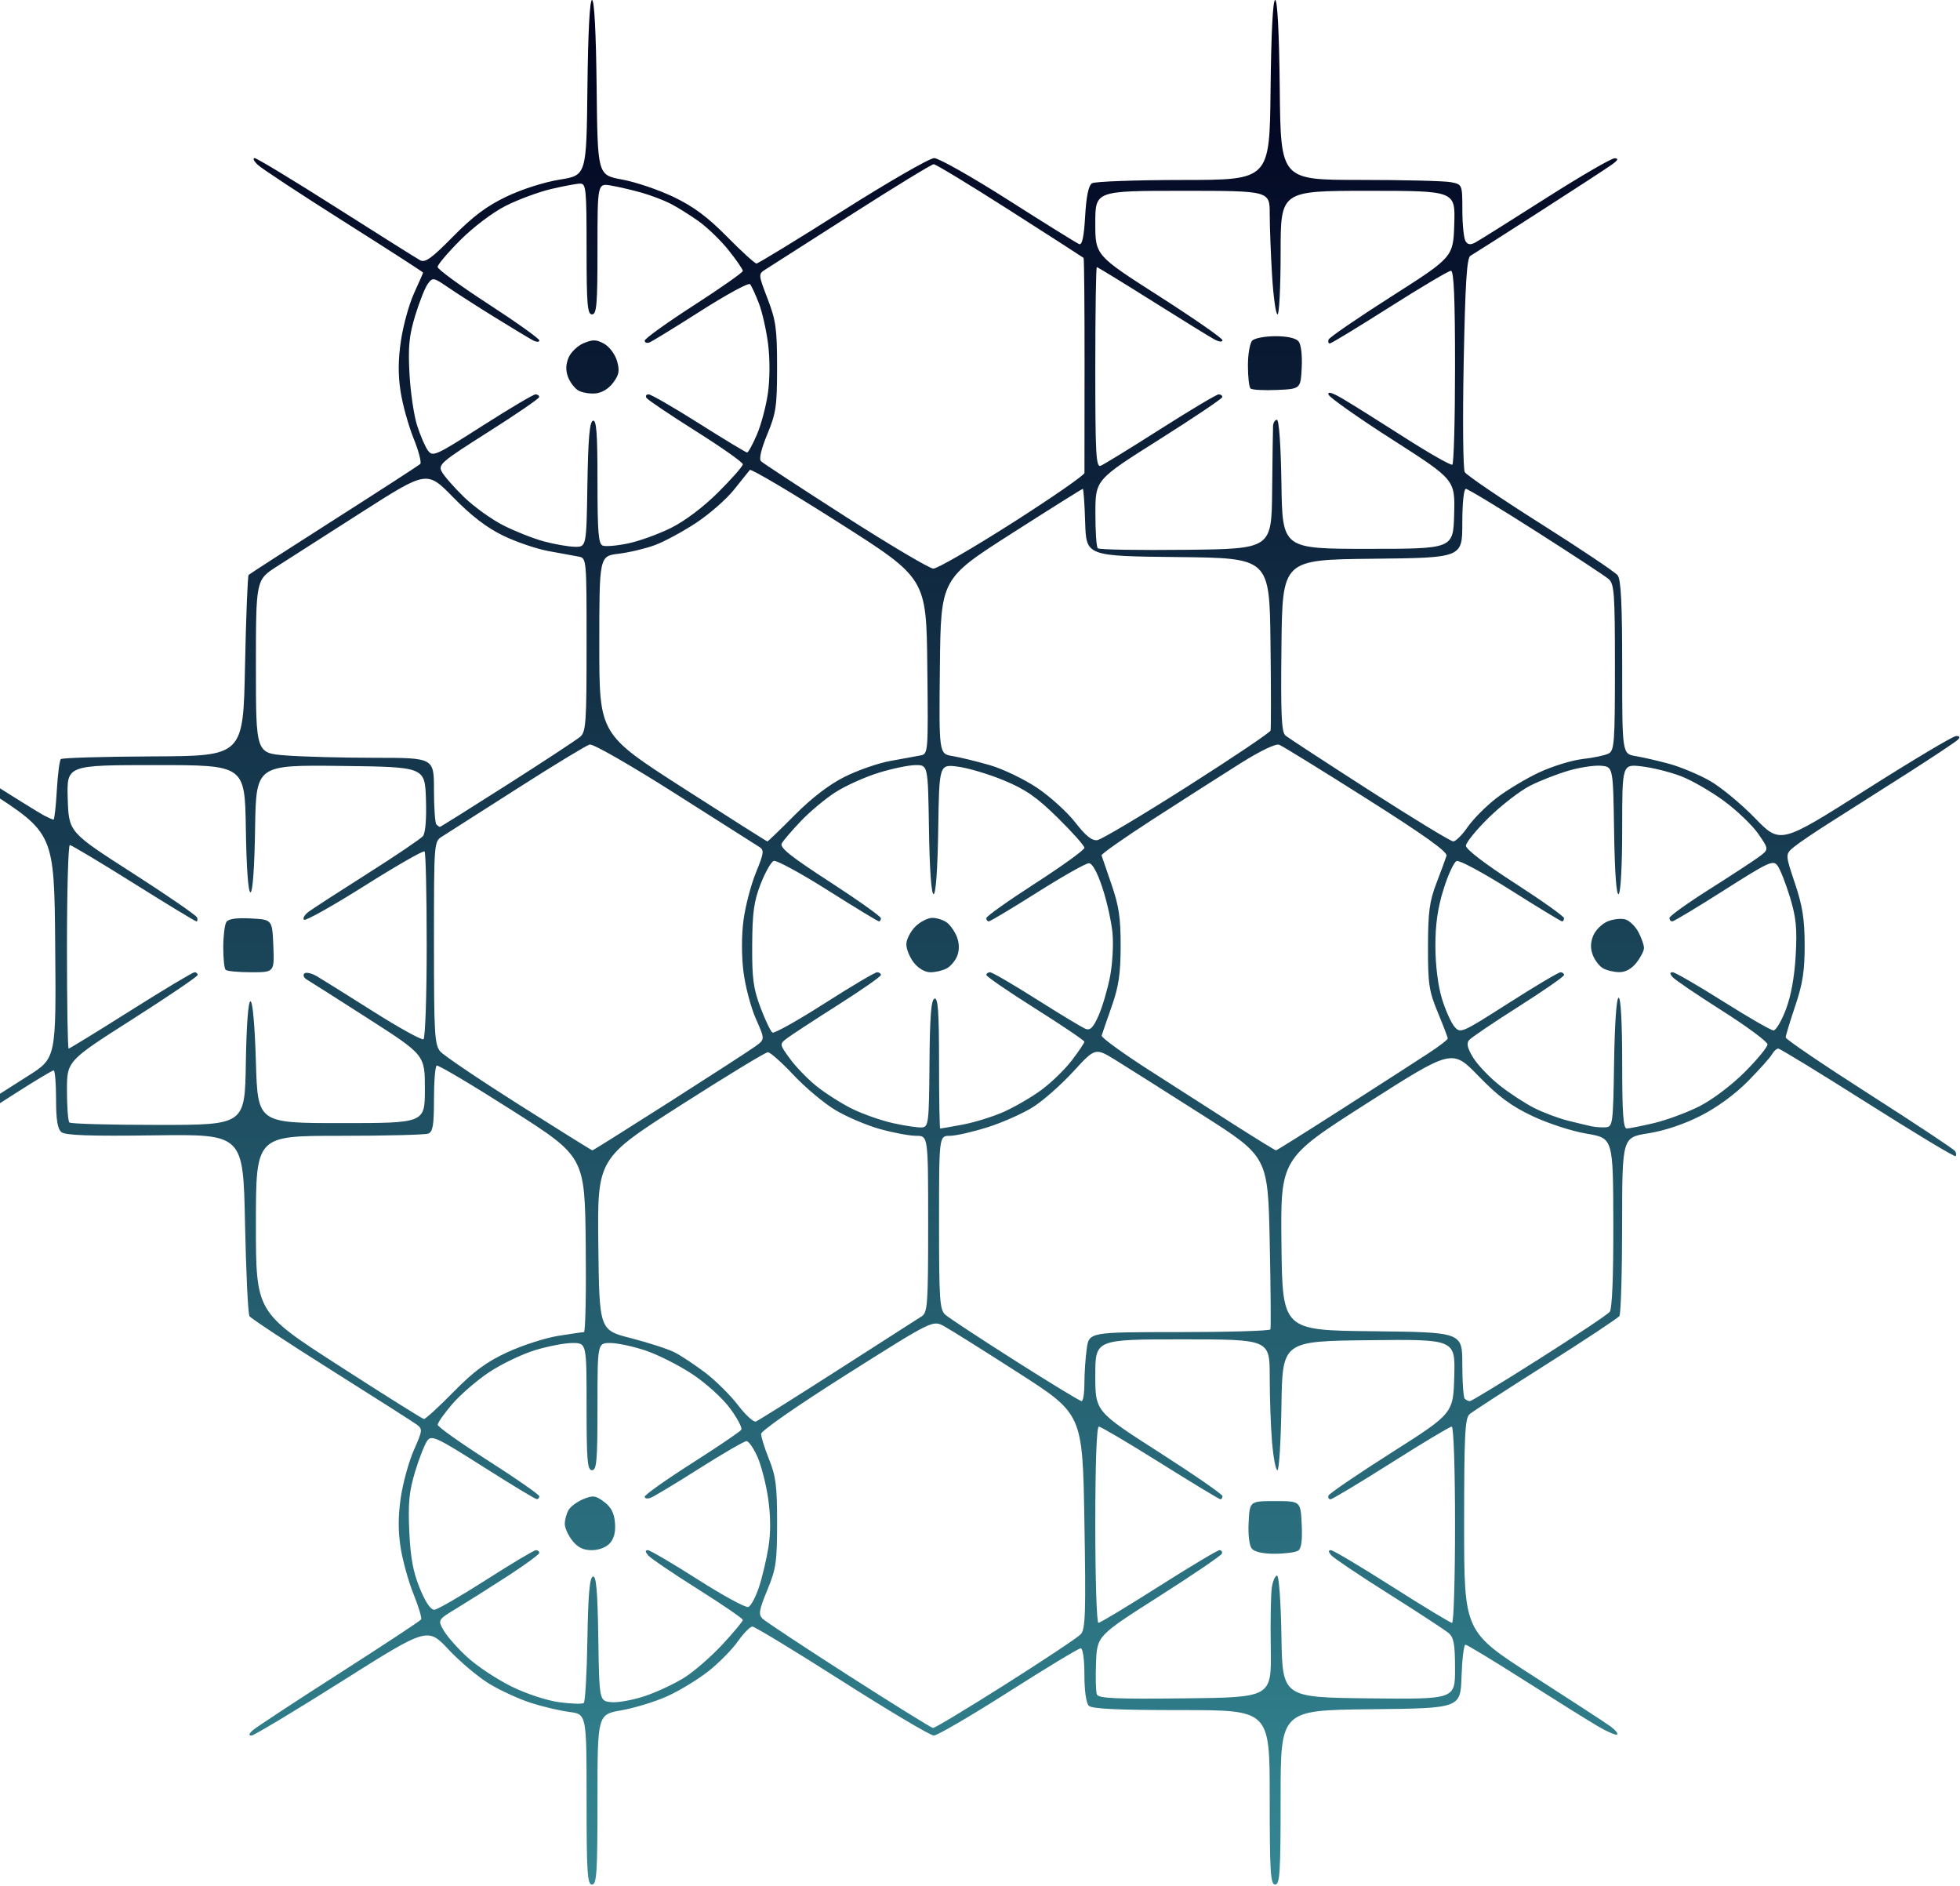 <?xml version="1.0" encoding="UTF-8" standalone="no"?>
<!-- Created with Inkscape (http://www.inkscape.org/) -->

<svg xmlns="http://www.w3.org/2000/svg" width="527" height="507" viewBox="0 0 527 507" fill="none">
  <path d="M157.718 483.686C157.718 460.786 157.718 460.786 153.077 460.187C150.525 459.858 145.862 458.757 142.715 457.741C139.568 456.725 134.578 454.44 131.625 452.662C128.673 450.885 123.716 446.722 120.61 443.413C114.963 437.396 114.963 437.396 91.887 451.962C79.195 459.973 68.276 466.528 67.624 466.528C66.811 466.528 66.888 466.106 67.867 465.189C68.654 464.453 79.084 457.591 91.044 449.94C103.004 442.289 112.986 435.713 113.225 435.326C113.465 434.938 112.546 431.861 111.183 428.487C109.82 425.114 108.258 419.48 107.711 415.968C107.02 411.531 107.04 407.408 107.777 402.456C108.36 398.537 109.945 392.824 111.3 389.761C113.623 384.509 113.665 384.121 112.048 382.934C111.104 382.242 100.761 375.65 89.062 368.285C77.363 360.92 67.471 354.402 67.079 353.8C66.687 353.198 66.147 341.944 65.878 328.791C65.39 304.877 65.39 304.877 41.666 305.192C24.052 305.426 17.573 305.202 16.508 304.317C15.468 303.454 15.073 301.005 15.073 295.43C15.073 291.196 14.784 287.733 14.43 287.733C14.076 287.733 9.569 290.426 4.415 293.718C-0.739 297.01 -8.344 301.889 -12.486 304.561C-16.627 307.233 -20.584 309.227 -21.279 308.993C-21.974 308.759 -17.486 305.292 -11.306 301.289C-5.127 297.286 3.343 291.858 7.515 289.227C15.1 284.444 15.1 284.444 14.842 254.229C14.585 224.014 14.585 224.014 -3.49 212.397C-13.431 206.007 -21.735 200.27 -21.942 199.646C-22.169 198.965 -21.712 198.746 -20.796 199.098C-19.958 199.419 -12.753 203.823 -4.786 208.884C3.181 213.945 10.66 218.588 11.834 219.202C13.007 219.816 14.16 220.319 14.395 220.319C14.63 220.319 15.026 216.801 15.275 212.501C15.524 208.201 16.009 204.402 16.354 204.057C16.698 203.712 27.872 203.383 41.185 203.325C65.39 203.221 65.39 203.221 65.878 179.119C66.147 165.863 66.587 154.802 66.855 154.539C67.124 154.277 77.456 147.614 89.815 139.734C102.175 131.854 112.605 125.097 112.995 124.72C113.384 124.342 112.579 121.25 111.204 117.847C109.83 114.444 108.258 108.787 107.711 105.275C107.011 100.778 107.043 96.701 107.818 91.488C108.423 87.418 110.006 81.712 111.335 78.808C112.665 75.905 113.752 73.411 113.752 73.266C113.752 73.121 104.19 66.96 92.502 59.573C80.814 52.187 70.385 45.324 69.325 44.322C68.265 43.32 67.875 42.501 68.457 42.501C69.04 42.501 78.92 48.478 90.413 55.785C101.906 63.091 112.064 69.473 112.985 69.967C114.327 70.687 116.086 69.416 121.834 63.574C127.145 58.176 130.859 55.396 136.139 52.866C140.269 50.886 146.303 48.959 150.477 48.286C157.684 47.123 157.684 47.123 157.946 23.561C158.111 8.679 158.567 0 159.184 0C159.801 0 160.257 8.668 160.422 23.527C160.683 47.054 160.683 47.054 167.261 48.257C170.879 48.919 177.112 51.029 181.111 52.947C186.502 55.532 190.222 58.297 195.491 63.634C199.4 67.594 202.96 70.834 203.401 70.834C203.843 70.834 214.274 64.459 226.582 56.667C238.889 48.876 249.961 42.501 251.186 42.501C252.411 42.501 261.424 47.603 271.215 53.839C281.006 60.076 289.534 65.376 290.165 65.619C290.965 65.926 291.453 63.646 291.774 58.098C292.085 52.721 292.682 49.854 293.612 49.265C294.37 48.785 305.424 48.386 318.177 48.378C341.364 48.362 341.364 48.362 341.626 24.181C341.791 8.886 342.246 0 342.864 0C343.482 0 343.937 8.886 344.102 24.181C344.364 48.363 344.364 48.363 365.719 48.363C377.464 48.363 388.448 48.637 390.128 48.973C393.181 49.584 393.181 49.584 393.196 56.545C393.204 60.374 393.588 64.101 394.048 64.829C394.662 65.796 395.378 65.885 396.72 65.161C397.729 64.617 406.212 59.295 415.571 53.336C424.931 47.376 433.284 42.523 434.135 42.552C435.269 42.589 435.066 43.045 433.374 44.261C432.105 45.174 423.312 50.904 413.833 56.994C404.355 63.085 396.037 68.386 395.349 68.774C394.398 69.311 393.967 76.193 393.553 97.446C393.253 112.827 393.383 126.081 393.84 126.899C394.298 127.717 403.46 133.943 414.2 140.734C424.94 147.524 434.277 153.784 434.948 154.645C435.847 155.796 436.17 162.337 436.17 179.426C436.17 202.644 436.17 202.644 439.834 203.256C441.849 203.593 445.915 204.531 448.871 205.339C451.826 206.148 456.663 208.165 459.618 209.821C462.574 211.477 468.072 216.002 471.837 219.877C478.682 226.921 478.682 226.921 501.588 212.384C514.186 204.389 525.153 197.847 525.958 197.847C526.956 197.847 527.105 198.165 526.425 198.846C525.876 199.395 519.742 203.474 512.795 207.911C505.849 212.348 496.697 218.164 492.46 220.835C488.222 223.506 483.683 226.576 482.374 227.657C479.993 229.622 479.993 229.622 482.603 237.397C484.653 243.505 485.217 247.063 485.233 253.995C485.25 260.969 484.717 264.411 482.695 270.411C481.287 274.587 480.136 278.398 480.136 278.88C480.136 279.361 490.261 286.231 502.638 294.145C515.013 302.06 525.39 308.94 525.695 309.435C526.001 309.93 526.048 310.538 525.799 310.787C525.551 311.035 514.915 304.631 502.164 296.555C489.413 288.479 478.602 281.871 478.141 281.871C477.679 281.871 476.907 282.576 476.425 283.438C475.942 284.3 473.03 287.554 469.953 290.669C466.482 294.183 461.66 297.702 457.245 299.943C452.771 302.213 447.54 303.962 443.15 304.653C436.17 305.752 436.17 305.752 436.155 329.228C436.147 342.141 435.817 353.175 435.422 353.749C435.027 354.323 426.131 360.215 415.652 366.843C405.174 373.471 395.941 379.456 395.135 380.143C393.894 381.2 393.669 385.777 393.669 409.997C393.669 438.602 393.669 438.602 412.233 450.52C422.442 457.075 431.815 463.181 433.061 464.09C434.307 464.999 435.096 465.973 434.815 466.254C434.534 466.535 432.196 465.532 429.619 464.024C427.042 462.516 418.149 456.967 409.856 451.692C401.563 446.418 394.436 442.103 394.018 442.103C393.599 442.103 393.13 445.95 392.974 450.651C392.692 459.2 392.692 459.2 368.511 459.462C344.33 459.723 344.33 459.723 344.33 483.155C344.33 503.331 344.126 506.586 342.864 506.586C341.602 506.586 341.398 503.329 341.398 483.137C341.398 459.689 341.398 459.689 317.657 459.689C300.494 459.689 293.59 459.364 292.743 458.517C292.045 457.819 291.57 454.456 291.57 450.212C291.57 446.021 291.16 443.08 290.575 443.08C290.028 443.08 281.296 448.355 271.172 454.804C261.049 461.252 252.009 466.528 251.086 466.528C250.162 466.528 239.056 459.933 226.405 451.873C213.755 443.812 202.907 437.227 202.3 437.238C201.693 437.25 199.938 439.037 198.4 441.21C196.862 443.383 193.345 446.959 190.584 449.157C187.823 451.354 182.877 454.38 179.594 455.88C176.311 457.38 170.706 459.115 167.137 459.737C160.649 460.867 160.649 460.867 160.649 483.726C160.649 503.395 160.445 506.586 159.184 506.586C157.923 506.586 157.718 503.39 157.718 483.686ZM270.409 452.729C280.704 446.214 289.787 440.169 290.593 439.295C291.851 437.932 291.99 433.618 291.57 408.912C291.082 380.118 291.082 380.118 273.984 369.133C264.58 363.092 255.516 357.405 253.841 356.496C250.796 354.843 250.796 354.843 227.735 369.407C214.596 377.704 204.662 384.6 204.646 385.435C204.63 386.241 205.592 389.319 206.785 392.274C208.609 396.793 208.953 399.514 208.946 409.372C208.938 419.869 208.663 421.76 206.309 427.433C204.103 432.749 203.892 433.982 204.997 435.087C205.722 435.811 216.154 442.709 228.181 450.414C240.207 458.12 250.417 464.458 250.868 464.499C251.32 464.54 260.113 459.244 270.409 452.729ZM157.938 440.693C158.133 428.73 158.536 424.079 159.405 423.79C160.313 423.488 160.667 427.483 160.87 440.319C161.138 457.246 161.138 457.246 164.381 457.558C166.164 457.729 170.287 456.969 173.542 455.87C176.798 454.77 181.592 452.504 184.195 450.833C186.799 449.163 191.359 445.171 194.33 441.962C197.3 438.754 199.729 435.824 199.728 435.452C199.727 435.08 194.253 431.33 187.565 427.119C180.877 422.909 174.889 418.842 174.258 418.082C173.461 417.122 173.439 416.7 174.185 416.7C174.776 416.7 180.818 420.244 187.611 424.576C194.405 428.908 200.525 432.237 201.211 431.973C201.897 431.71 203.177 429.329 204.057 426.681C204.936 424.034 206.084 419.204 206.609 415.947C207.241 412.02 207.225 407.646 206.561 402.963C206.01 399.079 204.712 393.986 203.677 391.646C202.641 389.305 201.308 387.389 200.715 387.389C200.121 387.389 194.452 390.673 188.116 394.687C181.78 398.701 175.866 402.266 174.973 402.608C174.081 402.951 173.351 402.823 173.351 402.326C173.351 401.828 179.07 397.775 186.061 393.32C193.051 388.865 199.018 384.82 199.32 384.332C199.622 383.843 198.274 381.271 196.325 378.616C194.348 375.922 189.89 371.867 186.241 369.443C182.644 367.054 176.967 364.178 173.626 363.054C170.284 361.93 165.998 361.01 164.1 361.01C160.649 361.01 160.649 361.01 160.649 378.108C160.649 392.654 160.431 395.205 159.184 395.205C157.937 395.205 157.718 392.654 157.718 378.108C157.718 361.01 157.718 361.01 153.913 361.01C151.82 361.01 147.248 361.893 143.752 362.973C140.257 364.053 134.722 366.722 131.453 368.905C128.184 371.088 123.746 374.931 121.591 377.445C119.436 379.959 117.677 382.455 117.682 382.993C117.688 383.53 123.839 387.899 131.354 392.701C138.869 397.504 145.017 401.79 145.017 402.227C145.017 402.664 144.687 403.002 144.284 402.977C143.881 402.953 137.396 399.025 129.873 394.25C117.486 386.386 116.075 385.722 114.929 387.211C114.233 388.115 112.754 391.847 111.642 395.503C110.009 400.877 109.703 403.969 110.047 411.624C110.366 418.73 111.073 422.561 112.878 426.959C114.438 430.762 115.819 432.782 116.809 432.71C117.648 432.65 123.926 429.022 130.76 424.65C137.594 420.277 143.598 416.7 144.101 416.7C144.605 416.7 145.01 417.03 145.002 417.433C144.992 417.836 141.146 420.653 136.453 423.694C131.759 426.735 125.609 430.621 122.786 432.33C117.652 435.436 117.652 435.436 119.366 438.387C120.309 440.01 123.215 443.267 125.824 445.626C128.433 447.984 133.709 451.46 137.548 453.351C141.563 455.328 147.019 457.122 150.391 457.574C153.615 458.007 156.572 458.099 156.961 457.779C157.35 457.46 157.79 449.771 157.938 440.693ZM153.881 414.126C152.767 412.71 151.856 410.702 151.856 409.665C151.856 408.627 152.279 406.988 152.796 406.022C153.313 405.057 155.099 403.702 156.766 403.011C159.445 401.902 160.101 401.982 162.421 403.707C164.299 405.103 165.134 406.701 165.355 409.321C165.561 411.762 165.103 413.603 163.982 414.842C162.982 415.947 161.005 416.7 159.103 416.7C156.813 416.7 155.332 415.97 153.881 414.126ZM341.68 443.08C341.566 435.825 341.695 428.461 341.968 426.714C342.241 424.968 342.873 423.539 343.373 423.539C343.887 423.539 344.399 430.652 344.55 439.904C344.818 456.269 344.818 456.269 368.022 456.531C391.227 456.793 391.227 456.793 391.227 448.622C391.227 442.047 390.893 440.166 389.517 438.993C388.576 438.19 381.327 433.447 373.407 428.451C365.487 423.456 358.508 418.768 357.899 418.034C357.123 417.1 357.11 416.7 357.855 416.7C358.44 416.7 365.828 421.097 374.274 426.47C382.719 431.844 389.989 436.24 390.428 436.24C390.867 436.24 391.227 424.37 391.227 409.861C391.227 394.692 390.849 383.481 390.339 383.481C389.851 383.481 382.512 387.878 374.032 393.251C365.551 398.625 358.22 403.022 357.741 403.022C357.261 403.022 357.017 402.576 357.198 402.032C357.379 401.488 365 396.294 374.133 390.492C390.738 379.941 390.738 379.941 391.017 369.969C391.295 359.997 391.295 359.997 368.057 360.259C344.818 360.521 344.818 360.521 344.551 377.863C344.405 387.402 343.92 395.205 343.473 395.205C343.027 395.205 342.378 391.842 342.03 387.73C341.683 383.619 341.399 375.705 341.399 370.144C341.399 360.033 341.399 360.033 317.95 360.033C294.502 360.033 294.502 360.033 294.502 369.713C294.502 379.393 294.502 379.393 311.599 390.348C321.003 396.373 328.697 401.69 328.697 402.162C328.697 402.635 328.447 403.022 328.142 403.022C327.837 403.022 320.569 398.625 311.992 393.251C303.415 387.878 295.971 383.481 295.45 383.481C294.86 383.481 294.502 393.464 294.502 409.861C294.502 424.37 294.876 436.24 295.335 436.24C295.793 436.24 303.09 431.844 311.551 426.47C320.012 421.097 327.367 416.7 327.897 416.7C328.427 416.7 328.714 417.12 328.534 417.634C328.355 418.148 320.735 423.328 311.599 429.146C294.99 439.724 294.99 439.724 294.7 446.928C294.54 450.891 294.64 454.731 294.92 455.463C295.335 456.544 299.781 456.744 318.659 456.531C341.887 456.269 341.887 456.269 341.68 443.08ZM336.582 416.294C335.905 415.478 335.555 412.573 335.729 409.21C336.025 403.51 336.025 403.51 342.864 403.51C349.703 403.51 349.703 403.51 349.998 409.772C350.203 414.12 349.904 416.28 349.021 416.84C348.322 417.284 345.495 417.654 342.739 417.662C339.595 417.672 337.302 417.162 336.582 416.294ZM225.256 368.299C236.741 360.938 246.908 354.423 247.849 353.82C249.4 352.825 249.558 350.526 249.558 329.021C249.558 305.319 249.558 305.319 246.362 305.319C244.604 305.319 240.224 304.504 236.628 303.507C233.032 302.51 227.612 300.201 224.582 298.377C221.553 296.553 216.495 292.313 213.344 288.954C210.192 285.596 207.096 282.848 206.463 282.848C205.831 282.848 195.256 289.278 182.964 297.136C160.615 311.425 160.615 311.425 160.876 334.48C161.138 357.536 161.138 357.536 169.633 359.709C174.306 360.904 179.582 362.616 181.358 363.515C183.133 364.413 186.879 366.896 189.681 369.033C192.482 371.169 196.427 375.084 198.447 377.732C200.466 380.38 202.625 382.352 203.245 382.114C203.865 381.876 213.77 375.659 225.256 368.299ZM121.901 374.199C127.455 368.554 130.787 366.097 136.406 363.5C140.419 361.647 146.526 359.672 149.977 359.112C153.429 358.552 156.59 358.09 157.003 358.086C157.415 358.082 157.635 347.47 157.491 334.504C157.23 310.93 157.23 310.93 137.689 298.476C126.942 291.626 117.819 286.213 117.416 286.446C117.013 286.68 116.683 290.755 116.683 295.502C116.683 302.471 116.386 304.248 115.138 304.726C114.288 305.053 103.516 305.319 91.201 305.319C68.809 305.319 68.809 305.319 68.809 329.023C68.809 352.727 68.809 352.727 91.037 367.045C103.262 374.92 113.585 381.4 113.977 381.445C114.37 381.49 117.935 378.23 121.901 374.199ZM291.57 371.893C291.57 369.281 291.85 365.105 292.192 362.612C292.813 358.079 292.813 358.079 317.048 358.079C330.377 358.079 341.419 357.749 341.585 357.346C341.751 356.943 341.667 346.336 341.398 333.775C340.91 310.936 340.91 310.936 323.324 299.736C313.651 293.577 303.208 286.974 300.118 285.064C294.499 281.591 294.499 281.591 288.654 287.969C285.44 291.477 280.602 295.765 277.902 297.497C275.203 299.229 269.684 301.697 265.636 302.983C261.589 304.268 256.975 305.319 255.383 305.319C252.489 305.319 252.489 305.319 252.489 328.617C252.489 349.575 252.661 352.066 254.199 353.431C255.14 354.265 263.595 359.829 272.99 365.795C282.384 371.761 290.408 376.642 290.821 376.642C291.233 376.642 291.57 374.505 291.57 371.893ZM413.868 365.286C423.716 359.04 432.238 353.355 432.807 352.654C433.472 351.833 433.821 343.27 433.784 328.661C433.727 305.943 433.727 305.943 426.594 304.739C422.595 304.064 416.176 301.975 411.987 299.986C406.246 297.259 402.884 294.758 397.48 289.194C390.445 281.951 390.445 281.951 367.37 296.68C344.295 311.409 344.295 311.409 344.556 334.5C344.818 357.59 344.818 357.59 368.999 357.851C393.181 358.113 393.181 358.113 393.181 366.726C393.181 371.463 393.474 375.632 393.832 375.991C394.19 376.349 394.816 376.642 395.223 376.642C395.63 376.642 404.021 371.532 413.868 365.286ZM180.108 296.159C191.378 288.971 201.743 282.257 203.141 281.238C205.682 279.387 205.682 279.387 203.228 273.837C201.878 270.785 200.378 265.078 199.893 261.157C199.36 256.84 199.372 251.353 199.925 247.252C200.426 243.527 201.926 237.811 203.257 234.551C205.418 229.256 205.512 228.519 204.132 227.646C203.283 227.109 193.042 220.607 181.375 213.199C169.435 205.617 159.457 199.906 158.551 200.136C157.665 200.36 148.872 205.704 139.01 212.012C129.149 218.321 120.091 224.099 118.882 224.854C116.687 226.223 116.683 226.275 116.683 253.452C116.683 277.977 116.853 280.873 118.393 282.654C119.334 283.741 128.843 290.165 139.526 296.929C150.209 303.693 159.099 309.228 159.283 309.228C159.466 309.228 168.838 303.347 180.108 296.159ZM361.24 297.839C371.016 291.576 381.322 284.938 384.143 283.089C386.964 281.24 389.273 279.474 389.273 279.166C389.273 278.857 388.072 275.712 386.605 272.177C384.222 266.434 383.94 264.554 383.956 254.514C383.971 245.17 384.351 242.292 386.22 237.416C387.455 234.192 388.673 230.884 388.926 230.066C389.255 228.997 383.204 224.664 367.449 214.687C355.384 207.047 344.815 200.528 343.961 200.2C343.008 199.835 338.917 201.801 333.355 205.297C328.375 208.428 317.926 215.107 310.134 220.139C302.342 225.172 296.062 229.579 296.178 229.933C296.294 230.287 297.503 233.807 298.864 237.754C300.86 243.538 301.336 246.762 301.315 254.364C301.295 261.854 300.793 265.204 298.876 270.635C297.548 274.397 296.35 277.883 296.214 278.382C296.078 278.881 301.683 282.97 308.668 287.467C315.654 291.965 326.171 298.701 332.039 302.436C337.907 306.171 342.879 309.228 343.088 309.228C343.296 309.228 351.465 304.103 361.24 297.839ZM249.916 285.862C250.013 273.216 250.36 268.743 251.268 268.439C252.215 268.122 252.489 271.997 252.489 285.698C252.489 295.415 252.629 303.365 252.799 303.365C252.969 303.365 255.672 302.891 258.805 302.312C261.939 301.733 266.901 300.198 269.833 298.902C272.764 297.605 277.335 294.95 279.99 293.001C282.645 291.052 286.336 287.468 288.194 285.035C290.051 282.603 291.567 280.346 291.562 280.021C291.556 279.695 285.632 275.691 278.393 271.124C271.155 266.556 265.223 262.489 265.212 262.086C265.2 261.683 265.652 261.353 266.215 261.353C266.779 261.353 272.423 264.638 278.759 268.651C285.095 272.665 291.012 276.231 291.909 276.575C293.149 277.051 293.986 276.182 295.405 272.941C296.431 270.598 297.806 265.92 298.462 262.545C299.117 259.17 299.416 253.894 299.126 250.821C298.837 247.747 297.616 242.265 296.413 238.638C295.011 234.408 293.702 232.043 292.764 232.043C291.96 232.043 285.734 235.56 278.928 239.859C272.122 244.158 266.247 247.675 265.872 247.675C265.497 247.675 265.191 247.285 265.191 246.807C265.191 246.33 271.126 242.112 278.381 237.434C285.635 232.756 291.57 228.469 291.57 227.906C291.57 227.344 288.36 223.725 284.437 219.865C278.775 214.294 275.798 212.22 270 209.806C265.983 208.134 260.41 206.462 257.616 206.091C252.536 205.418 252.536 205.418 252.268 222.883C252.103 233.696 251.629 240.347 251.024 240.347C250.419 240.347 249.945 233.738 249.78 223.005C249.513 205.663 249.513 205.663 246.219 205.663C244.407 205.663 239.927 206.589 236.262 207.721C232.597 208.853 227.385 211.196 224.679 212.928C221.973 214.66 217.791 218.144 215.385 220.669C212.98 223.195 210.647 225.912 210.202 226.707C209.577 227.825 212.509 230.175 223.125 237.064C230.678 241.966 236.857 246.358 236.857 246.825C236.857 247.293 236.62 247.675 236.329 247.675C236.039 247.675 229.841 243.908 222.555 239.303C215.27 234.698 208.735 231.15 208.034 231.419C207.334 231.688 205.759 234.467 204.534 237.593C202.718 242.232 202.297 245.256 202.246 254.026C202.194 263.063 202.553 265.748 204.504 270.9C205.779 274.27 207.215 277.27 207.695 277.566C208.174 277.862 214.47 274.336 221.686 269.729C228.901 265.122 235.267 261.353 235.831 261.353C236.395 261.353 236.857 261.684 236.857 262.088C236.857 262.492 231.691 266.1 225.377 270.106C219.063 274.112 212.917 278.125 211.719 279.023C209.54 280.655 209.54 280.655 212.35 284.534C213.895 286.667 217.074 289.967 219.413 291.866C221.753 293.765 226.042 296.511 228.945 297.968C231.848 299.425 236.904 301.209 240.181 301.931C243.458 302.654 246.959 303.162 247.962 303.061C249.658 302.89 249.794 301.699 249.916 285.862ZM245.721 258.779C244.607 257.363 243.696 255.145 243.696 253.85C243.696 252.554 244.775 250.415 246.094 249.096C247.413 247.777 249.502 246.712 250.735 246.729C251.969 246.746 253.73 247.332 254.649 248.03C255.569 248.728 256.767 250.473 257.312 251.907C257.94 253.559 257.971 255.387 257.397 256.897C256.899 258.208 255.62 259.747 254.555 260.317C253.489 260.887 251.522 261.353 250.182 261.353C248.714 261.353 246.941 260.33 245.721 258.779ZM433.994 285.535C434.155 275.08 434.64 268.193 435.215 268.193C435.801 268.193 436.17 274.983 436.17 285.779C436.17 299.204 436.459 303.362 437.391 303.351C438.063 303.343 441.365 302.688 444.729 301.894C448.093 301.101 453.574 299.075 456.908 297.392C460.407 295.625 465.568 291.734 469.111 288.191C472.488 284.815 475.247 281.462 475.242 280.74C475.236 280.019 469.72 275.93 462.981 271.655C456.243 267.379 450.257 263.312 449.68 262.617C448.926 261.708 448.948 261.353 449.759 261.353C450.378 261.353 456.462 264.871 463.279 269.17C470.095 273.469 476.205 276.986 476.857 276.986C477.508 276.986 479.004 274.458 480.181 271.368C481.564 267.737 482.498 262.592 482.822 256.819C483.229 249.546 482.944 246.644 481.285 241.187C480.164 237.501 478.669 233.695 477.961 232.729C476.767 231.099 475.735 231.571 463.542 239.324C456.319 243.917 450.063 247.675 449.64 247.675C449.217 247.675 448.871 247.266 448.871 246.765C448.871 246.265 453.608 242.857 459.397 239.193C465.186 235.529 471.214 231.59 472.793 230.439C475.663 228.347 475.663 228.347 472.77 224.156C471.179 221.851 467.025 217.868 463.54 215.304C460.054 212.74 454.846 209.741 451.966 208.639C449.087 207.537 444.354 206.356 441.45 206.015C436.17 205.394 436.17 205.394 436.17 222.569C436.17 232.692 435.778 239.986 435.215 240.333C434.612 240.707 434.163 234.537 433.994 223.537C433.727 206.152 433.727 206.152 430.532 205.844C428.774 205.675 424.836 206.263 421.78 207.151C418.724 208.04 414.055 209.866 411.404 211.209C408.753 212.552 403.788 216.38 400.371 219.714C396.954 223.048 394.158 226.486 394.158 227.353C394.158 228.305 399.376 232.294 407.348 237.434C414.602 242.112 420.537 246.33 420.537 246.807C420.537 247.285 420.3 247.675 420.01 247.675C419.719 247.675 413.521 243.908 406.235 239.303C398.95 234.698 392.392 231.159 391.662 231.44C390.932 231.72 389.34 235.158 388.124 239.079C386.539 244.19 385.922 248.562 385.947 254.514C385.967 259.535 386.655 265.026 387.686 268.402C388.624 271.472 390.134 274.865 391.042 275.942C392.666 277.869 392.898 277.769 405.659 269.627C412.791 265.076 419.056 261.353 419.582 261.353C420.107 261.353 420.537 261.687 420.537 262.095C420.537 262.503 415.016 266.336 408.268 270.613C401.519 274.89 395.54 278.94 394.981 279.614C394.252 280.493 394.58 281.835 396.143 284.365C397.342 286.304 400.547 289.649 403.266 291.798C405.985 293.947 410.213 296.7 412.663 297.915C415.113 299.13 419.096 300.62 421.514 301.225C423.933 301.83 426.79 302.516 427.865 302.749C428.94 302.982 430.698 303.106 431.773 303.025C433.637 302.884 433.739 302.08 433.994 285.535ZM430.986 260.268C430.016 259.703 428.787 258.097 428.255 256.698C427.591 254.951 427.634 253.32 428.393 251.487C429.001 250.02 430.747 248.302 432.273 247.67C433.8 247.038 435.965 246.812 437.085 247.167C438.206 247.523 439.777 249.08 440.577 250.627C441.377 252.174 442.032 254.062 442.032 254.823C442.032 255.583 441.12 257.363 440.007 258.779C438.702 260.438 437.052 261.343 435.366 261.324C433.927 261.307 431.956 260.832 430.986 260.268ZM66.099 285.777C66.264 275.534 66.741 269.165 67.344 269.164C67.937 269.163 68.513 275.594 68.809 285.531C69.298 301.9 69.298 301.9 91.769 301.9C114.241 301.9 114.241 301.9 114.241 292.745C114.241 283.59 114.241 283.59 99.097 273.872C90.768 268.528 83.297 263.778 82.496 263.316C81.694 262.855 81.393 262.123 81.826 261.689C82.259 261.256 83.794 261.597 85.237 262.446C86.68 263.296 93.518 267.568 100.433 271.941C107.347 276.313 113.392 279.651 113.867 279.358C114.341 279.064 114.729 267.712 114.729 254.131C114.729 240.549 114.473 229.181 114.16 228.868C113.847 228.555 106.581 232.72 98.012 238.123C89.444 243.526 82.117 247.63 81.729 247.243C81.342 246.855 81.904 245.885 82.978 245.086C84.052 244.287 91.159 239.685 98.772 234.86C106.384 230.036 113.107 225.493 113.711 224.765C114.393 223.944 114.701 220.17 114.525 214.797C114.241 206.152 114.241 206.152 91.548 205.889C68.855 205.627 68.855 205.627 68.588 222.745C68.423 233.327 67.948 239.863 67.344 239.863C66.74 239.863 66.265 233.333 66.1 222.763C65.833 205.663 65.833 205.663 41.882 205.663C17.931 205.663 17.931 205.663 18.212 214.674C18.493 223.686 18.493 223.686 35.57 234.641C44.962 240.666 52.803 246.064 52.993 246.636C53.184 247.207 53.103 247.675 52.813 247.675C52.523 247.675 44.92 243.059 35.918 237.416C26.915 231.774 19.202 227.158 18.777 227.158C18.352 227.158 18.004 239.468 18.004 254.514C18.004 269.56 18.207 281.871 18.456 281.871C18.704 281.871 26.226 277.254 35.171 271.612C44.116 265.97 51.826 261.353 52.306 261.353C52.785 261.353 53.166 261.683 53.154 262.086C53.14 262.489 45.227 267.856 35.567 274.013C18.004 285.206 18.004 285.206 18.004 293.146C18.004 297.513 18.297 301.379 18.655 301.737C19.014 302.095 29.775 302.388 42.569 302.388C65.832 302.388 65.832 302.388 66.099 285.777ZM60.667 260.702C60.309 260.344 60.023 257.596 60.031 254.596C60.039 251.595 60.41 248.567 60.854 247.866C61.409 246.992 63.478 246.685 67.434 246.889C73.206 247.187 73.206 247.187 73.493 254.27C73.78 261.353 73.78 261.353 67.549 261.353C64.123 261.353 61.026 261.06 60.667 260.702ZM213.684 219.09C218.279 214.47 222.949 210.892 227.087 208.821C230.58 207.073 236.076 205.16 239.3 204.57C242.524 203.981 246.159 203.315 247.377 203.092C249.593 202.686 249.593 202.686 249.331 179.067C249.07 155.447 249.07 155.447 225.626 140.542C212.732 132.344 201.925 125.946 201.611 126.325C201.298 126.703 199.372 129.104 197.331 131.661C195.291 134.217 190.709 138.223 187.15 140.563C183.59 142.902 178.635 145.58 176.138 146.512C173.64 147.445 169.243 148.495 166.367 148.846C161.138 149.484 161.138 149.484 161.138 173.416C161.138 197.347 161.138 197.347 183.586 211.764C195.933 219.693 206.169 226.181 206.334 226.181C206.498 226.181 209.806 222.99 213.684 219.09ZM319.203 211.454C331.393 203.702 341.484 196.919 341.627 196.381C341.77 195.844 341.761 185.19 341.608 172.705C341.329 150.006 341.329 150.006 316.694 149.745C292.059 149.484 292.059 149.484 291.778 140.447C291.623 135.476 291.336 131.41 291.139 131.41C290.942 131.41 282.275 136.847 271.88 143.493C252.978 155.576 252.978 155.576 252.716 179.106C252.455 202.637 252.455 202.637 256.136 203.242C258.161 203.575 262.675 204.676 266.168 205.689C269.661 206.701 275.371 209.443 278.858 211.781C282.345 214.118 286.961 218.303 289.117 221.079C291.915 224.683 293.608 226.044 295.037 225.838C296.138 225.68 307.013 219.207 319.203 211.454ZM394.622 222.308C396.098 220.177 399.575 216.684 402.349 214.544C405.122 212.404 410.29 209.297 413.833 207.639C417.375 205.982 422.641 204.359 425.535 204.032C428.429 203.706 431.565 203.045 432.506 202.563C434.059 201.767 434.216 199.64 434.216 179.401C434.216 159.39 434.041 156.964 432.506 155.639C431.565 154.827 422.763 149.043 412.944 142.786C403.125 136.529 394.662 131.41 394.136 131.41C393.581 131.41 393.181 135.287 393.181 140.674C393.181 149.939 393.181 149.939 368.999 150.2C344.818 150.461 344.818 150.461 344.556 173.532C344.345 192.174 344.552 196.816 345.641 197.719C346.381 198.333 356.566 204.988 368.276 212.508C379.985 220.028 390.099 226.181 390.751 226.181C391.404 226.181 393.146 224.438 394.622 222.308ZM136.447 210.896C146.265 204.639 155.068 198.855 156.009 198.043C157.548 196.714 157.718 194.245 157.718 173.289C157.718 150.01 157.718 150.01 155.52 149.609C154.311 149.388 150.684 148.723 147.46 148.131C144.235 147.539 138.74 145.666 135.247 143.968C130.864 141.838 126.712 138.65 121.849 133.68C114.803 126.479 114.803 126.479 97.424 137.574C87.865 143.676 77.517 150.295 74.427 152.282C68.809 155.895 68.809 155.895 68.809 179.169C68.809 202.443 68.809 202.443 76.87 203.07C81.303 203.415 92.075 203.7 100.807 203.703C116.683 203.709 116.683 203.709 116.683 212.339C116.683 217.086 116.976 221.263 117.335 221.621C117.693 221.979 118.123 222.273 118.29 222.273C118.458 222.273 126.628 217.153 136.447 210.896ZM272.2 140.558C282.854 133.768 291.578 127.723 291.587 127.124C291.597 126.526 291.609 113.335 291.615 97.812C291.623 82.289 291.504 69.469 291.354 69.324C291.205 69.178 282.302 63.45 271.571 56.594C260.84 49.738 251.607 44.136 251.053 44.145C250.5 44.155 240.594 50.207 229.041 57.595C217.488 64.983 207.093 71.623 205.941 72.351C203.847 73.673 203.847 73.673 206.392 80.314C208.624 86.137 208.937 88.399 208.938 98.679C208.938 109.182 208.665 111.063 206.313 116.73C204.67 120.688 204.032 123.401 204.608 123.977C205.114 124.483 215.325 131.173 227.299 138.844C239.273 146.515 249.916 152.816 250.95 152.847C251.984 152.878 261.547 147.348 272.2 140.558ZM342.05 131.898C342.139 123.3 342.249 115.496 342.294 114.556C342.339 113.615 342.805 112.846 343.33 112.846C343.905 112.846 344.39 119.733 344.551 130.188C344.818 147.53 344.818 147.53 367.778 147.53C390.738 147.53 390.738 147.53 390.987 138.249C391.237 128.967 391.237 128.967 374.45 118.22C365.217 112.309 357.458 106.844 357.207 106.076C356.903 105.146 358.182 105.52 361.044 107.199C363.404 108.583 370.831 113.235 377.548 117.536C384.265 121.836 390.091 125.153 390.494 124.905C390.897 124.658 391.227 112.83 391.227 98.622C391.227 80.142 390.914 72.788 390.128 72.788C389.523 72.788 382.104 77.185 373.64 82.558C365.176 87.932 357.94 92.329 357.56 92.329C357.179 92.329 357.024 91.86 357.215 91.288C357.406 90.715 365.027 85.489 374.15 79.674C390.738 69.101 390.738 69.101 391.019 60.197C391.3 51.294 391.3 51.294 367.815 51.294C344.33 51.294 344.33 51.294 344.33 67.903C344.33 77.038 343.957 84.512 343.501 84.512C343.045 84.512 342.386 79.828 342.035 74.102C341.685 68.376 341.399 60.902 341.399 57.492C341.399 51.294 341.399 51.294 317.95 51.294C294.501 51.294 294.501 51.294 294.501 59.965C294.501 68.636 294.501 68.636 311.599 79.572C321.003 85.587 328.697 90.933 328.697 91.453C328.697 91.996 327.778 91.906 326.533 91.239C325.342 90.602 317.835 85.97 309.85 80.946C301.864 75.922 295.144 71.811 294.916 71.811C294.688 71.811 294.501 83.949 294.501 98.784C294.501 122.108 294.696 125.682 295.937 125.206C296.727 124.903 303.965 120.459 312.022 115.331C320.079 110.203 327.127 106.007 327.684 106.007C328.241 106.007 328.678 106.337 328.655 106.74C328.632 107.143 320.95 112.309 311.585 118.22C294.556 128.967 294.556 128.967 294.529 137.842C294.513 142.723 294.802 147.017 295.17 147.385C295.538 147.753 306.2 147.936 318.863 147.792C341.887 147.53 341.887 147.53 342.05 131.898ZM336.228 104.419C335.847 104.038 335.536 101.25 335.536 98.223C335.536 95.196 336.064 92.192 336.709 91.547C337.354 90.902 340.158 90.374 342.94 90.374C346.11 90.374 348.427 90.891 349.146 91.758C349.823 92.573 350.173 95.479 349.999 98.841C349.703 104.541 349.703 104.541 343.311 104.826C339.796 104.982 336.608 104.799 336.228 104.419ZM157.939 130.269C158.136 117.914 158.529 113.389 159.428 113.089C160.373 112.775 160.649 116.462 160.649 129.405C160.649 143.052 160.908 146.225 162.055 146.666C162.829 146.962 165.893 146.7 168.865 146.083C171.836 145.466 177.029 143.591 180.404 141.917C184.161 140.052 189.098 136.328 193.135 132.31C196.763 128.702 199.73 125.323 199.73 124.801C199.73 124.28 194.032 120.263 187.067 115.875C180.102 111.487 174.14 107.471 173.819 106.952C173.498 106.432 173.761 106.007 174.404 106.007C175.047 106.007 181.141 109.524 187.947 113.823C194.753 118.122 200.574 121.639 200.883 121.639C201.191 121.639 202.374 119.477 203.511 116.834C204.647 114.192 205.983 109.166 206.479 105.665C207.009 101.924 207.029 96.507 206.529 92.522C206.061 88.793 204.933 83.817 204.023 81.463C203.112 79.11 202.052 76.825 201.666 76.385C201.28 75.945 195.33 79.177 188.445 83.567C181.56 87.957 175.347 91.772 174.639 92.043C173.93 92.315 173.351 92.1 173.351 91.565C173.351 91.03 179.286 86.766 186.541 82.088C193.795 77.41 199.73 73.242 199.73 72.825C199.73 72.407 198.022 69.921 195.933 67.298C193.844 64.675 190.217 61.161 187.873 59.489C185.528 57.816 182.124 55.688 180.309 54.758C178.494 53.828 174.976 52.492 172.493 51.788C170.009 51.085 166.328 50.226 164.313 49.88C160.649 49.251 160.649 49.251 160.649 66.882C160.649 81.902 160.432 84.512 159.184 84.512C157.936 84.512 157.718 81.907 157.718 66.926C157.718 50.823 157.574 49.341 156.009 49.354C155.068 49.362 151.546 50.017 148.182 50.811C144.818 51.604 139.338 53.63 136.003 55.313C132.504 57.08 127.343 60.971 123.8 64.514C120.423 67.89 117.66 71.153 117.66 71.765C117.66 72.376 123.816 76.871 131.339 81.753C138.862 86.635 145.017 91.027 145.017 91.513C145.017 92.013 144.237 91.98 143.223 91.437C142.237 90.909 137.73 88.192 133.209 85.398C128.687 82.605 123.053 78.998 120.687 77.382C116.528 74.54 116.342 74.505 115.025 76.303C114.276 77.325 112.753 81.157 111.64 84.818C110.001 90.211 109.708 93.178 110.1 100.45C110.366 105.387 111.283 111.632 112.138 114.328C112.994 117.025 114.306 120.069 115.055 121.093C116.351 122.866 117.058 122.546 129.691 114.481C136.992 109.82 143.427 106.007 143.991 106.007C144.555 106.007 144.997 106.337 144.973 106.74C144.948 107.143 138.798 111.358 131.305 116.106C118.594 124.163 117.757 124.879 118.791 126.812C119.401 127.951 122.081 131.008 124.748 133.605C127.414 136.202 132.197 139.64 135.376 141.245C138.556 142.85 143.454 144.782 146.262 145.538C149.07 146.294 152.786 146.942 154.52 146.977C157.672 147.042 157.672 147.042 157.939 130.269ZM155.466 104.946C154.496 104.368 153.267 102.751 152.735 101.352C152.071 99.605 152.114 97.973 152.873 96.141C153.481 94.674 155.319 92.918 156.959 92.238C159.429 91.215 160.373 91.246 162.462 92.419C163.872 93.21 165.39 95.248 165.903 97.037C166.655 99.658 166.465 100.72 164.86 102.879C163.643 104.517 161.823 105.609 160.064 105.758C158.505 105.889 156.436 105.524 155.466 104.946Z" fill="url(#paint0_linear_192_316)"/>
  <defs>
    <linearGradient id="paint0_linear_192_316" x1="252.421" y1="0" x2="252.421" y2="506.586" gradientUnits="userSpaceOnUse">
      <stop stop-color="#00001C"/>
      <stop offset="1" stop-color="#348793"/>
    </linearGradient>
  </defs>
</svg>
